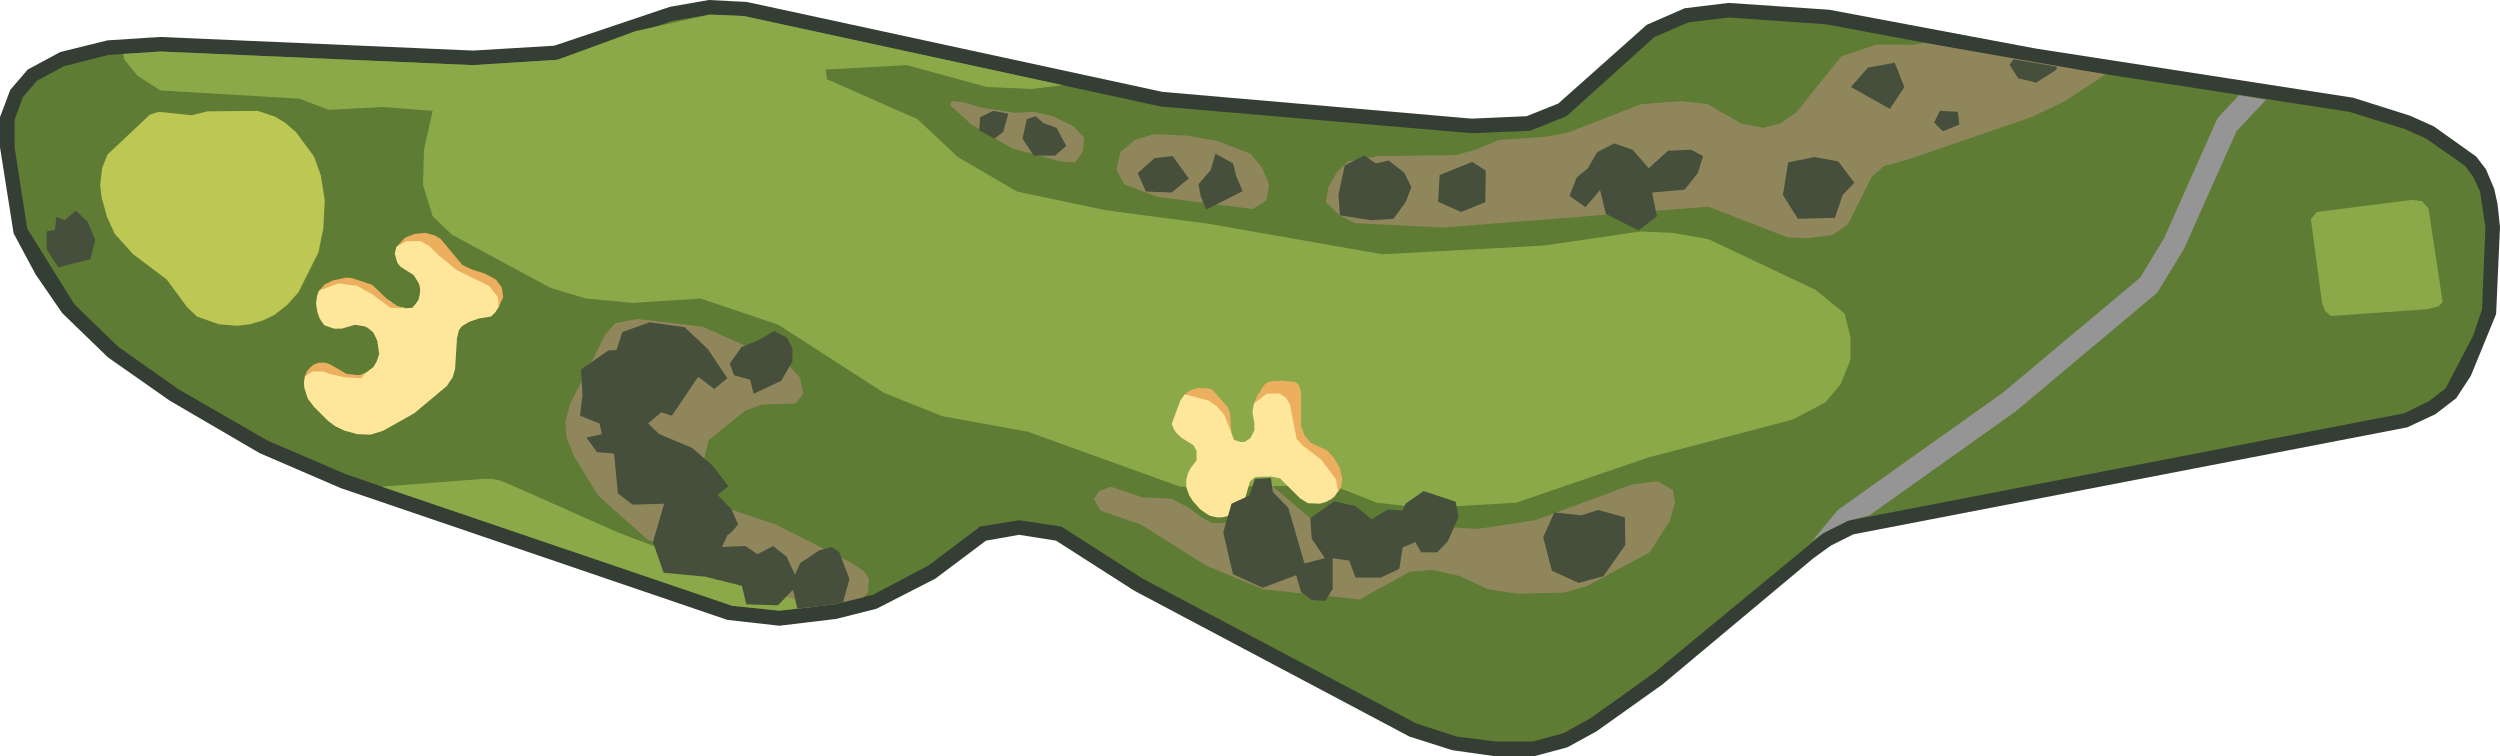 <?xml version="1.0" encoding="UTF-8" standalone="no"?>
<svg xmlns:ffdec="https://www.free-decompiler.com/flash" xmlns:xlink="http://www.w3.org/1999/xlink" ffdec:objectType="shape" height="77.75px" width="257.1px" xmlns="http://www.w3.org/2000/svg">
  <g transform="matrix(1.0, 0.0, 0.0, 1.0, 179.5, 133.8)">
    <path d="M70.8 -120.8 L75.15 -117.7 76.15 -116.4 77.0 -114.4 77.35 -112.8 77.6 -110.45 77.2 -101.5 74.6 -95.15 73.1 -92.85 70.95 -91.2 68.05 -89.85 11.1 -78.85 8.8 -77.7 7.0 -76.4 -8.55 -63.4 -15.3 -58.6 -18.3 -56.95 -21.65 -56.05 -25.9 -56.05 -30.15 -56.65 -34.55 -58.05 -62.85 -73.05 -70.9 -78.2 -74.7 -78.8 -78.1 -78.2 -83.3 -74.3 -89.35 -71.2 -93.5 -70.15 -99.35 -69.45 -104.7 -70.05 -144.45 -83.6 -152.8 -87.2 -162.05 -92.6 -168.4 -97.05 -173.1 -101.6 -175.85 -105.6 -178.1 -109.8 -179.5 -118.65 -179.5 -121.75 -178.45 -124.55 -176.65 -126.65 -173.3 -128.45 -168.45 -129.65 -163.05 -130.0 -130.85 -128.6 -122.5 -129.1 -110.6 -133.1 -106.6 -133.8 -102.7 -133.6 -59.95 -124.35 -28.15 -121.6 -22.5 -121.85 -19.25 -123.15 -10.15 -131.25 -6.25 -132.95 -1.75 -133.5 8.6 -132.8 29.9 -128.8 62.5 -123.75 68.35 -121.9 70.8 -120.8" fill="#353e35" fill-rule="evenodd" stroke="none"/>
    <path d="M70.0 -119.55 L74.0 -116.75 74.85 -115.6 75.55 -114.1 76.1 -110.4 75.75 -102.0 74.85 -99.3 72.0 -93.85 70.3 -92.55 67.75 -91.3 10.55 -80.25 8.05 -79.0 -9.35 -64.65 Q-12.65 -62.25 -16.0 -59.9 L-18.7 -58.4 -21.85 -57.55 -25.7 -57.55 -29.7 -58.05 -33.85 -59.4 -62.0 -74.3 -70.35 -79.65 -74.7 -80.3 -78.7 -79.65 -84.0 -75.65 -89.7 -72.65 -93.7 -71.65 -99.35 -71.0 -104.2 -71.5 -143.85 -85.0 -152.0 -88.5 -161.2 -93.8 -167.35 -98.15 -171.85 -102.5 -176.7 -110.3 -178.0 -118.65 -178.0 -121.5 -177.15 -123.8 -175.7 -125.5 -172.9 -127.0 -168.35 -128.15 -163.0 -128.5 -130.9 -127.1 -122.2 -127.65 -110.35 -131.65 -106.5 -132.3 -103.0 -132.15 -60.15 -122.85 -28.15 -120.1 -22.15 -120.35 -18.4 -121.85 -9.35 -130.0 -5.85 -131.5 -1.7 -132.0 8.3 -131.3 29.65 -127.3 62.1 -122.3 67.75 -120.55 70.0 -119.55" fill="#5e7c33" fill-rule="evenodd" stroke="none"/>
    <path d="M-94.6 -126.65 L-94.45 -125.65 -85.15 -121.55 -81.0 -117.65 -74.9 -114.1 -65.9 -112.2 -55.0 -110.75 -37.35 -107.65 -20.7 -108.55 -10.8 -110.0 -7.45 -109.85 -3.8 -109.2 7.2 -104.0 10.2 -101.55 10.8 -99.15 10.8 -96.8 9.8 -94.3 8.2 -92.4 4.85 -90.65 -10.0 -86.75 -23.6 -82.1 -33.15 -81.55 -37.9 -82.1 -42.35 -83.85 -58.15 -83.75 -73.8 -89.4 -82.6 -91.0 -88.6 -93.4 -99.45 -100.4 -107.45 -103.1 -114.45 -102.65 -119.25 -103.1 -122.9 -104.2 -133.0 -109.65 -135.0 -111.55 -136.0 -114.75 -135.9 -118.4 -135.0 -122.4 -140.2 -122.8 -145.7 -122.5 -148.7 -123.65 -163.0 -124.5 -165.35 -126.0 -166.7 -127.65 -166.85 -128.25 -163.0 -128.5 -130.9 -127.1 -122.2 -127.65 -114.15 -130.6 -106.5 -132.3 -103.0 -132.15 -70.25 -125.05 -73.35 -124.65 -78.0 -124.85 -86.25 -127.1 -94.6 -126.65" fill="#8ba948" fill-rule="evenodd" stroke="none"/>
    <path d="M-99.35 -71.0 L-104.2 -71.5 -140.25 -83.75 -129.85 -84.55 -128.95 -84.55 -128.15 -84.4 -127.45 -84.15 -115.85 -79.0 -95.75 -71.4 -99.35 -71.0" fill="#8ba948" fill-rule="evenodd" stroke="none"/>
    <path d="M68.6 -113.25 L69.6 -113.1 70.25 -112.35 71.7 -102.75 71.3 -102.3 70.1 -102.0 60.2 -101.3 59.6 -101.85 59.3 -102.65 58.15 -111.25 58.75 -112.0 68.6 -113.25" fill="#8ba948" fill-rule="evenodd" stroke="none"/>
    <path d="M48.55 -121.65 L50.75 -124.0 53.55 -123.55 50.5 -120.3 45.1 -108.2 42.35 -103.7 27.8 -91.5 12.75 -80.8 10.55 -80.25 8.05 -79.0 6.85 -78.15 9.5 -81.35 26.45 -93.4 40.6 -105.25 43.05 -109.3 48.55 -121.65" fill="#959595" fill-rule="evenodd" stroke="none"/>
    <path d="M-80.45 -123.3 L-78.7 -122.75 -75.15 -122.2 -73.15 -122.3 -71.25 -121.85 -69.15 -120.85 -68.0 -119.65 -68.15 -118.2 -68.9 -117.1 -70.45 -117.2 -75.45 -118.55 -79.6 -121.0 -81.8 -123.0 -81.6 -123.4 -80.45 -123.3" fill="#90865c" fill-rule="evenodd" stroke="none"/>
    <path d="M-60.45 -113.55 L-63.9 -114.85 -64.7 -116.4 -64.25 -118.2 -62.8 -119.4 -60.9 -120.0 -57.35 -119.85 -54.35 -119.3 -50.9 -118.0 -49.7 -116.55 -49.0 -114.85 -49.25 -113.2 -50.7 -112.3 -60.45 -113.55" fill="#90865c" fill-rule="evenodd" stroke="none"/>
    <path d="M-10.7 -123.1 L-6.6 -123.4 -3.9 -123.1 -0.45 -121.1 1.85 -120.65 3.55 -121.1 5.2 -122.2 9.85 -128.0 13.4 -129.2 17.3 -129.2 18.35 -129.4 37.05 -126.15 32.85 -123.4 29.4 -121.75 16.4 -117.3 14.3 -116.75 13.0 -115.65 10.55 -110.75 9.0 -109.65 6.3 -109.3 4.3 -109.4 -3.8 -112.55 -31.15 -110.4 -40.15 -110.85 -41.7 -111.65 -43.15 -113.0 -42.9 -114.55 -42.0 -116.1 -40.9 -117.2 -37.7 -117.75 -29.8 -117.85 -27.8 -118.4 -25.35 -119.4 -20.45 -119.75 -18.15 -120.2 -10.7 -123.1" fill="#90865c" fill-rule="evenodd" stroke="none"/>
    <path d="M-52.7 -80.0 L-50.0 -83.65 -48.85 -84.0 -44.75 -80.5 -27.6 -79.4 -21.6 -80.3 -11.6 -84.0 -9.0 -84.3 -7.45 -83.4 -7.25 -82.1 -7.8 -80.2 -9.85 -77.0 -16.35 -73.5 -18.7 -72.85 -23.45 -72.75 -26.45 -73.2 -29.35 -74.55 -32.25 -75.2 -34.5 -75.0 -39.7 -72.15 -49.6 -73.2 -55.5 -75.65 -62.15 -79.85 -66.35 -81.3 -67.0 -82.5 -66.45 -83.3 -65.25 -83.75 -62.0 -82.65 -59.0 -82.5 -57.35 -81.65 -56.0 -80.65 -54.85 -80.0 -52.7 -80.0" fill="#90865c" fill-rule="evenodd" stroke="none"/>
    <path d="M-90.15 -74.3 L-90.25 -72.85 -90.65 -72.4 -93.7 -71.65 -95.95 -71.4 -112.9 -78.3 -118.0 -82.85 -120.45 -86.85 -121.25 -88.85 -121.35 -90.4 -120.9 -92.2 -117.25 -99.4 -116.25 -100.55 -114.0 -101.0 -107.25 -100.2 -98.45 -96.3 -97.25 -95.0 -96.9 -93.3 -97.7 -92.3 -101.15 -92.2 -102.9 -91.55 -106.6 -88.55 -107.0 -87.0 -107.25 -84.2 -105.35 -81.75 -99.7 -79.85 -91.8 -75.85 -90.6 -75.0 -90.15 -74.3" fill="#90865c" fill-rule="evenodd" stroke="none"/>
    <path d="M-56.45 -86.45 L-56.45 -87.45 -56.75 -88.0 -57.95 -88.75 -58.5 -89.25 -58.75 -89.6 -59.0 -90.2 -58.1 -92.65 -57.65 -93.25 -56.1 -93.4 -53.5 -91.75 -52.85 -89.25 -52.6 -88.55 -51.9 -88.35 -51.5 -88.35 -50.9 -88.75 -50.5 -89.55 -50.5 -90.3 -50.7 -91.4 -50.55 -92.3 -49.25 -93.8 -47.1 -94.15 -45.85 -89.05 -43.2 -86.9 -41.5 -84.8 -41.6 -83.7 -42.25 -82.75 -42.55 -82.5 -43.1 -82.2 -43.75 -82.0 -45.0 -82.05 -45.8 -82.55 -47.85 -84.6 -48.8 -84.8 -50.4 -84.75 -50.95 -84.3 -51.45 -82.55 -51.8 -81.8 -52.6 -81.05 -53.2 -80.75 -53.8 -80.6 -54.4 -80.6 -55.05 -80.75 -55.4 -80.95 -56.1 -81.45 -56.85 -82.3 -57.2 -82.85 -57.5 -83.7 -57.5 -84.45 -57.35 -85.05 -57.1 -85.6 -56.45 -86.45" fill="#fee79a" fill-rule="evenodd" stroke="none"/>
    <path d="M-128.15 -104.35 L-128.2 -102.25 -128.55 -101.7 -129.0 -101.25 -130.25 -101.05 -131.25 -100.7 -132.0 -100.25 -132.3 -99.85 -132.5 -99.05 -132.7 -95.85 -132.95 -95.0 -133.55 -94.1 -136.9 -91.3 -140.1 -89.5 -141.4 -89.1 -142.75 -89.15 -144.05 -89.5 -145.0 -89.95 -145.75 -90.5 -147.2 -91.95 -147.85 -92.8 -148.2 -93.9 -148.25 -94.45 -148.15 -95.1 -147.5 -95.8 -146.95 -96.0 -144.1 -95.25 -142.5 -95.2 -141.9 -95.45 -141.1 -96.05 -140.75 -96.65 -140.5 -97.4 -140.7 -98.75 -141.1 -99.6 -141.7 -100.1 -142.05 -100.25 -143.0 -100.4 -144.35 -100.0 -145.15 -100.0 -146.15 -100.35 -146.6 -101.0 -146.85 -101.65 -147.0 -102.6 -146.9 -103.35 -146.7 -103.9 -145.1 -104.85 -142.7 -104.7 -139.65 -103.0 -138.65 -102.3 -137.75 -102.1 -137.1 -102.15 -136.75 -102.55 -136.45 -103.0 -136.3 -103.7 -136.3 -104.15 -136.4 -104.6 -136.95 -105.5 -138.35 -106.4 -138.65 -106.8 -138.9 -107.7 -138.75 -108.4 -137.65 -109.25 -135.65 -109.4 -132.4 -106.2 -128.15 -104.35" fill="#fee79a" fill-rule="evenodd" stroke="none"/>
    <path d="M-56.25 -93.9 L-55.1 -93.85 -54.8 -93.7 -53.25 -91.95 -53.0 -91.35 -52.85 -89.25 -53.6 -91.15 -54.4 -92.05 -55.2 -92.6 -57.65 -93.25 -57.25 -93.55 -56.85 -93.75 -56.25 -93.9" fill="#ecaf5f" fill-rule="evenodd" stroke="none"/>
    <path d="M-47.95 -93.35 L-49.25 -93.3 -50.55 -92.3 -50.25 -93.0 -49.5 -94.2 -49.1 -94.5 -48.65 -94.6 -47.7 -94.65 -46.25 -94.5 -45.95 -94.25 -45.7 -93.5 -45.7 -90.0 -45.35 -89.05 -44.7 -88.25 -43.05 -87.5 -42.35 -86.75 -41.75 -85.75 -41.5 -84.8 -41.6 -83.7 -41.9 -83.2 -42.1 -84.5 -43.65 -86.55 -45.5 -87.95 -46.15 -88.65 -46.85 -92.2 -47.25 -92.9 -47.95 -93.35" fill="#ecaf5f" fill-rule="evenodd" stroke="none"/>
    <path d="M-142.5 -95.2 L-141.9 -95.45 -142.35 -94.9 -144.0 -95.0 -145.65 -95.35 -146.25 -95.6 -147.35 -95.6 -148.15 -95.1 -147.95 -95.6 -147.6 -96.0 -147.25 -96.3 -146.75 -96.5 -146.05 -96.5 -145.6 -96.35 -143.85 -95.35 -142.5 -95.2" fill="#ecaf5f" fill-rule="evenodd" stroke="none"/>
    <path d="M-145.3 -104.95 L-143.9 -105.25 -143.3 -105.2 -141.2 -104.5 -139.65 -103.0 -138.65 -102.3 -137.75 -102.1 -139.35 -102.15 -141.25 -103.55 -142.75 -104.4 -144.7 -104.65 -146.7 -103.9 -146.1 -104.55 -145.3 -104.95" fill="#ecaf5f" fill-rule="evenodd" stroke="none"/>
    <path d="M-127.9 -104.25 L-127.75 -103.25 -128.2 -102.25 -128.3 -103.25 -129.2 -104.4 -132.5 -106.0 -134.45 -107.6 -135.35 -108.5 -136.25 -109.0 -137.7 -109.0 -138.75 -108.4 -137.85 -109.35 -136.85 -109.75 -135.75 -109.85 -134.8 -109.6 -134.2 -109.25 -131.95 -106.55 -131.0 -106.1 -129.6 -105.65 -128.5 -105.05 -127.9 -104.25" fill="#ecaf5f" fill-rule="evenodd" stroke="none"/>
    <path d="M-168.5 -111.5 L-169.05 -113.5 -169.2 -114.75 -169.0 -116.5 -168.45 -117.9 -164.1 -122.0 -163.2 -122.3 -159.8 -121.95 -158.15 -122.35 -153.0 -122.4 -151.2 -121.8 -150.15 -121.15 -149.05 -120.2 -147.2 -117.7 -146.5 -115.75 -146.1 -113.2 -146.25 -110.3 -146.75 -107.85 -148.8 -103.75 -149.95 -102.45 -151.3 -101.4 -152.45 -100.85 -153.8 -100.45 -155.1 -100.3 -157.0 -100.45 -159.25 -101.25 -160.25 -102.2 -162.35 -105.05 -165.8 -107.65 -167.7 -109.75 -168.5 -111.5" fill="#bdc753" fill-rule="evenodd" stroke="none"/>
    <path d="M27.6 -127.7 L32.0 -126.95 32.0 -126.65 29.9 -125.3 28.05 -125.75 27.15 -127.15 27.6 -127.7" fill="#454f3c" fill-rule="evenodd" stroke="none"/>
    <path d="M-17.15 -73.85 L-19.9 -75.1 -20.8 -78.55 -19.65 -81.1 -16.9 -80.8 -15.15 -81.35 -12.4 -80.6 -12.35 -77.75 -14.6 -74.55 -17.15 -73.85" fill="#454f3c" fill-rule="evenodd" stroke="none"/>
    <path d="M-40.1 -81.75 L-38.45 -80.4 -36.8 -81.4 -35.25 -81.3 -34.95 -82.0 -33.1 -83.3 -29.8 -82.2 -29.5 -80.65 -30.6 -78.15 -31.7 -77.0 -33.35 -77.0 -33.95 -78.05 -35.25 -77.5 -35.6 -75.3 -37.5 -74.4 -40.1 -74.4 -40.75 -76.15 -42.45 -76.4 -42.45 -73.25 -43.2 -72.0 -44.6 -72.1 -45.7 -72.9 -46.2 -74.65 -49.65 -73.35 -52.7 -74.75 -53.7 -79.05 -52.85 -82.0 -51.0 -82.85 -50.45 -84.55 -48.8 -84.65 -48.6 -83.2 -47.0 -81.55 -45.35 -75.85 -43.25 -76.4 -44.6 -78.4 -44.75 -80.5 -42.3 -82.25 -40.1 -81.75" fill="#454f3c" fill-rule="evenodd" stroke="none"/>
    <path d="M-55.45 -112.25 L-56.0 -113.55 -56.25 -114.85 -55.0 -116.3 -54.5 -118.0 -52.7 -117.0 -52.35 -115.65 -51.7 -114.15 -55.45 -112.25" fill="#454f3c" fill-rule="evenodd" stroke="none"/>
    <path d="M-59.0 -114.0 L-61.65 -114.1 -62.5 -116.0 -60.75 -117.55 -58.9 -117.75 -57.25 -115.45 -59.0 -114.0" fill="#454f3c" fill-rule="evenodd" stroke="none"/>
    <path d="M-71.0 -117.8 L-73.2 -117.8 -74.35 -119.55 -73.9 -121.55 -73.0 -121.85 -72.2 -121.15 -70.85 -120.65 -69.85 -118.8 -71.0 -117.8" fill="#454f3c" fill-rule="evenodd" stroke="none"/>
    <path d="M-93.2 -77.05 L-92.15 -74.25 -92.8 -71.85 -93.7 -71.65 -97.5 -71.2 -97.95 -73.15 -99.5 -71.55 -102.75 -71.65 -103.2 -73.55 -107.0 -74.5 -111.25 -74.9 -112.35 -78.05 -111.2 -82.0 -114.45 -81.9 -115.95 -83.05 -116.35 -87.15 -118.1 -87.3 -119.2 -88.8 -117.6 -89.15 -117.85 -90.25 -119.85 -91.05 -119.6 -93.15 -119.75 -95.8 -116.95 -97.75 -116.1 -97.8 -115.5 -99.65 -112.7 -100.65 -109.1 -100.15 -106.7 -97.9 -104.7 -94.9 -106.05 -93.8 -107.7 -95.05 -110.4 -91.05 -111.5 -91.4 -112.85 -90.25 -111.7 -89.15 -108.35 -87.75 -106.2 -85.9 -104.6 -83.8 -105.7 -82.9 -104.25 -81.4 -103.6 -79.85 -104.25 -79.1 -104.7 -78.75 -105.25 -77.55 -102.85 -77.65 -101.6 -76.8 -100.0 -77.65 -98.6 -76.55 -97.75 -74.7 -97.2 -75.9 -95.25 -77.2 -94.0 -77.55 -93.2 -77.05" fill="#454f3c" fill-rule="evenodd" stroke="none"/>
    <path d="M-38.5 -111.15 L-41.7 -111.65 -41.85 -113.8 -41.2 -116.8 -39.2 -117.8 -38.0 -117.0 -36.7 -117.3 -35.1 -116.05 -34.35 -114.55 -34.95 -113.0 -36.2 -111.3 -38.5 -111.15" fill="#454f3c" fill-rule="evenodd" stroke="none"/>
    <path d="M-26.75 -113.0 L-29.25 -112.0 -31.6 -113.05 -31.45 -115.8 -28.1 -117.15 -26.7 -116.25 -26.75 -113.0" fill="#454f3c" fill-rule="evenodd" stroke="none"/>
    <path d="M-14.95 -114.25 L-16.45 -112.5 -18.1 -113.65 -17.35 -115.55 -16.2 -116.5 -15.25 -118.15 -13.5 -119.05 -11.6 -118.4 -9.95 -116.5 -7.95 -118.3 -5.6 -118.4 -4.35 -117.75 -4.9 -116.0 -6.25 -114.3 -9.6 -114.0 -9.1 -111.55 -11.0 -110.1 -14.35 -111.8 -14.95 -114.25" fill="#454f3c" fill-rule="evenodd" stroke="none"/>
    <path d="M16.35 -124.85 L14.85 -122.6 10.85 -124.85 12.6 -126.85 15.35 -127.35 16.35 -124.85" fill="#454f3c" fill-rule="evenodd" stroke="none"/>
    <path d="M22.0 -121.0 L20.3 -120.3 19.4 -121.2 20.0 -122.4 21.85 -122.3 22.0 -121.0" fill="#454f3c" fill-rule="evenodd" stroke="none"/>
    <path d="M9.2 -111.4 L5.4 -111.3 3.85 -113.75 4.4 -117.1 7.1 -117.65 9.55 -117.2 11.2 -115.0 10.0 -113.75 9.2 -111.4" fill="#454f3c" fill-rule="evenodd" stroke="none"/>
    <path d="M-98.0 -98.0 L-98.0 -96.65 -99.15 -94.65 -102.0 -93.3 -102.35 -94.75 -104.0 -95.2 -104.45 -96.4 -103.25 -98.1 -101.45 -98.85 -99.9 -99.75 -98.6 -99.1 -98.0 -98.0" fill="#454f3c" fill-rule="evenodd" stroke="none"/>
    <path d="M-173.7 -111.5 L-172.85 -111.15 -171.7 -112.15 -170.5 -111.0 -169.7 -109.15 -170.2 -107.15 -173.5 -106.3 -174.7 -108.15 -174.7 -110.0 -173.85 -110.15 -173.7 -111.5" fill="#454f3c" fill-rule="evenodd" stroke="none"/>
    <path d="M-76.35 -120.2 L-77.25 -119.55 -78.8 -120.4 -78.7 -121.75 -77.35 -122.4 -75.8 -122.1 -76.35 -120.2" fill="#454f3c" fill-rule="evenodd" stroke="none"/>
  </g>
</svg>
